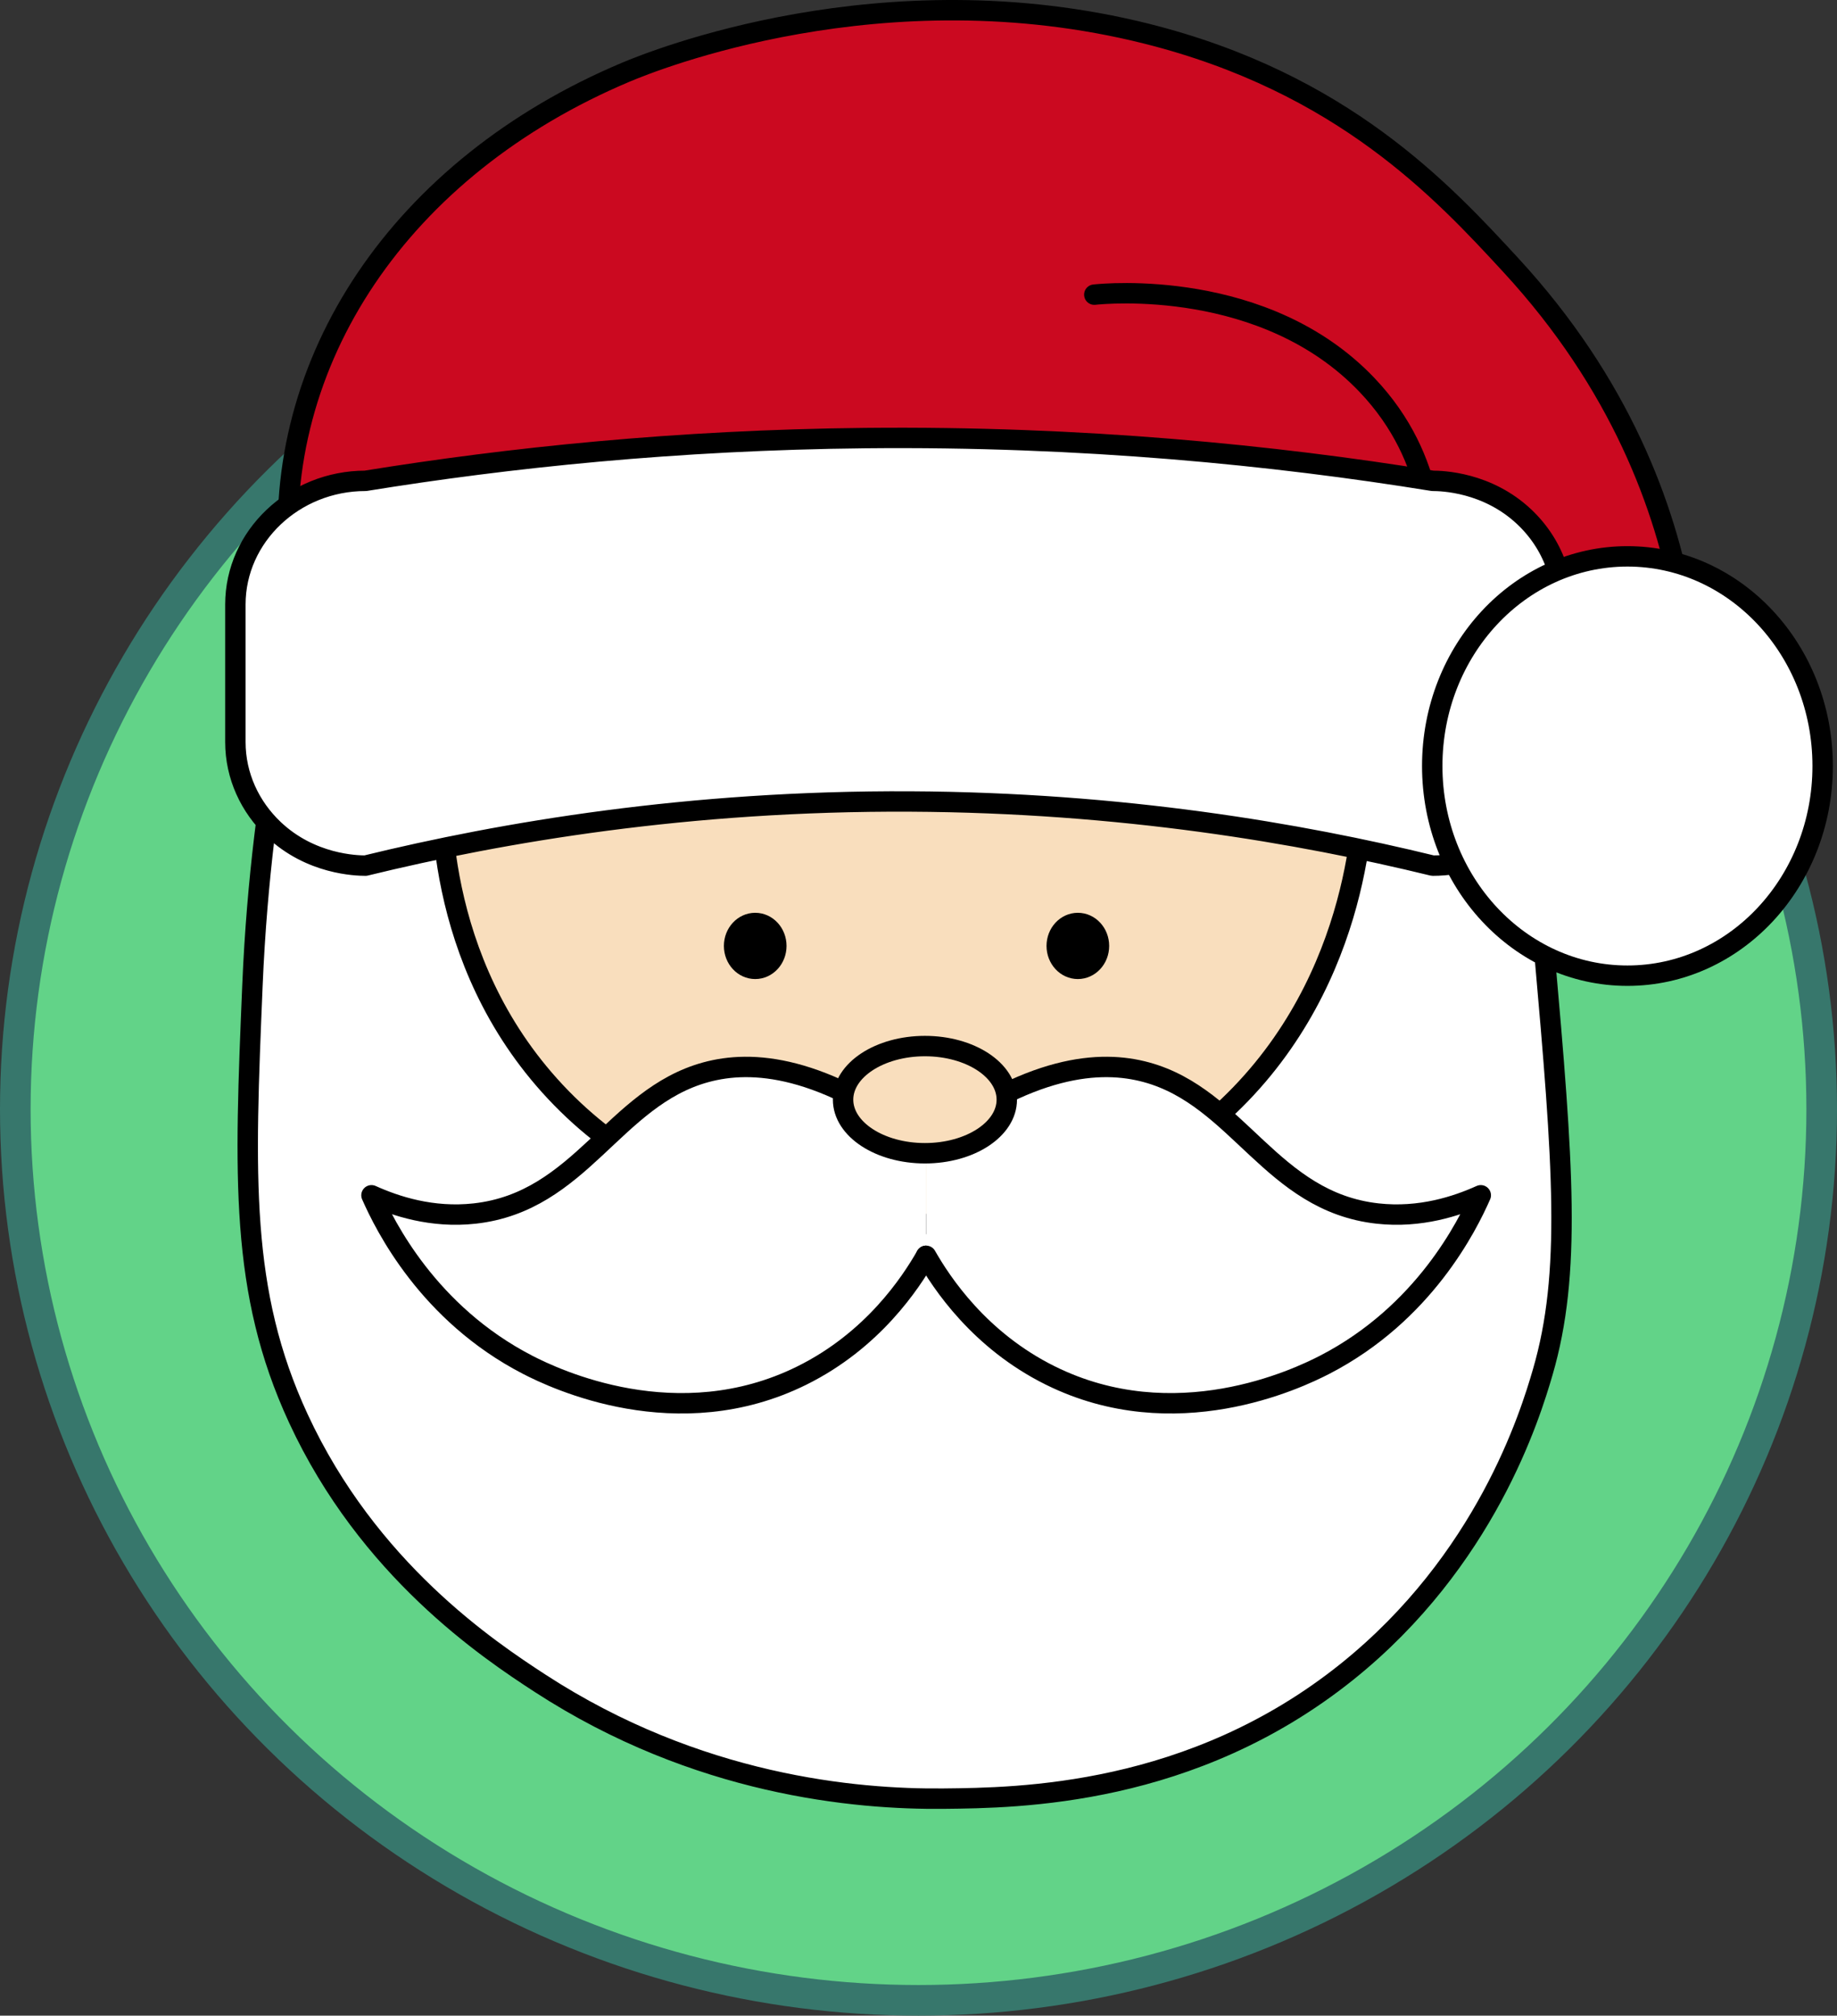 <?xml version="1.0" encoding="UTF-8"?>
<svg id="Layer_1" data-name="Layer 1" xmlns="http://www.w3.org/2000/svg" viewBox="0 0 3601.04 3950.35">
  <rect x="0" y="0" width="3601.04" height="3950.35" fill="#333333" stroke="none"/>
  <defs>
    <style>
      .cls-1 {
        fill: #fff;
      }

      .cls-1, .cls-2, .cls-3, .cls-4 {
        stroke: #000;
        stroke-linecap: round;
        stroke-linejoin: round;
        stroke-width: 40px;
      }

      .cls-2 {
        fill: #f9debd;
      }

      .cls-4 {
        fill: #cb0920;
      }

      .cls-5 {
        fill: #62d388;
        stroke: #37776c;
        stroke-miterlimit: 10;
        stroke-width: 60px;
      }
    </style>
  </defs>
  <ellipse class="cls-5" cx="1800.52" cy="2173.97" rx="1770.52" ry="1746.38"/>
  <g>
    <ellipse class="cls-2" cx="1787.51" cy="1790.51" rx="943.9" ry="809.06"/>
    <path class="cls-4" d="M2805.31,1129.29l494.11,58.03c-34.46-193.5-123.19-435.08-337.94-667.89-132.52-143.66-329.38-357.08-714.3-453.49-516.74-129.42-967.72,53.39-1020.43,75.58-441.18,185.76-696.12,566.54-658.97,974.73l2237.54,13.04c6.93-57.21,14.65-227.38-125.51-374.69-199.52-209.7-514.42-179.4-534.66-177.15"/>
    <path class="cls-1" d="M866.81,1492.24c-4.2,63.3-19.41,389.44,221.38,647.07,252.07,269.7,596.07,262.51,701.18,260.31,99.1-2.07,364.14-7.61,593.31-208.25,280.8-245.85,290.42-594.34,291.1-653.96,97.88-60.23,195.76-120.46,293.63-180.7,18.24,123.55,41.47,299.22,60.17,511.11,36.65,415.38,53.23,627.1-3.42,821.53-24.44,83.89-111.81,369.18-383.98,587.27-303.86,243.47-643.08,246.95-790.55,248.46-172.04,1.76-482.54-25.75-790.55-225.87-102.25-66.43-337.27-223.36-474.33-519.5-115-248.49-105.51-475.04-89.87-848.65,8.9-212.49,34.28-387.2,55.7-506.58,105.41,22.59,210.81,45.17,316.22,67.76Z"/>
    <path class="cls-1" d="M2965.09,1645.12c-43.3,32.17-97.7,51.39-156.6,51.39-260.76-63.69-609.95-123.62-1023.97-125.69-434.53-2.17-799.58,60.11-1068.07,125.69-17.16-.05-107.24-1.94-180.12-71.17-46.22-43.91-74.92-104.48-74.92-171.1v-269.59c0-133.25,114.76-242.27,255.03-242.27,279.72-45.3,609.57-80.05,979.86-83.79,426.17-4.3,801.74,33.53,1112.17,83.79,17.16.05,107.24,1.94,180.12,71.17,29.23,27.77,51.45,62.2,63.84,100.61"/>
    <ellipse class="cls-3" cx="2112.88" cy="1853.87" rx="41.4" ry="44.93"/>
    <ellipse class="cls-3" cx="1480.44" cy="1853.87" rx="41.4" ry="44.93"/>
    <g>
      <g>
        <path class="cls-1" d="M1815.47,2241.52c-204.37-155.89-341.93-164.62-431.9-140.03-180.71,49.39-244.85,253.8-453.11,276.87-83.77,9.28-155.53-14.69-202.26-35.78,26.08,59.23,111.17,231.47,305.74,332.03,53.91,27.86,294.06,142.14,538.1,21.16,139.01-68.91,213.05-181.33,243.43-234.55"/>
        <path class="cls-1" d="M1815.47,2241.52c204.37-155.89,341.93-164.62,431.9-140.03,180.71,49.39,244.85,253.8,453.11,276.87,83.77,9.28,155.53-14.69,202.26-35.78-26.08,59.23-111.17,231.47-305.74,332.03-53.91,27.86-294.06,142.14-538.1,21.16-139.01-68.91-213.05-181.33-243.43-234.55"/>
      </g>
      <ellipse class="cls-2" cx="1813.13" cy="2155.17" rx="160.46" ry="105.03"/>
    </g>
  </g>
  <ellipse class="cls-1" cx="3190.25" cy="1501.29" rx="382.66" ry="410.91"/>
</svg>
